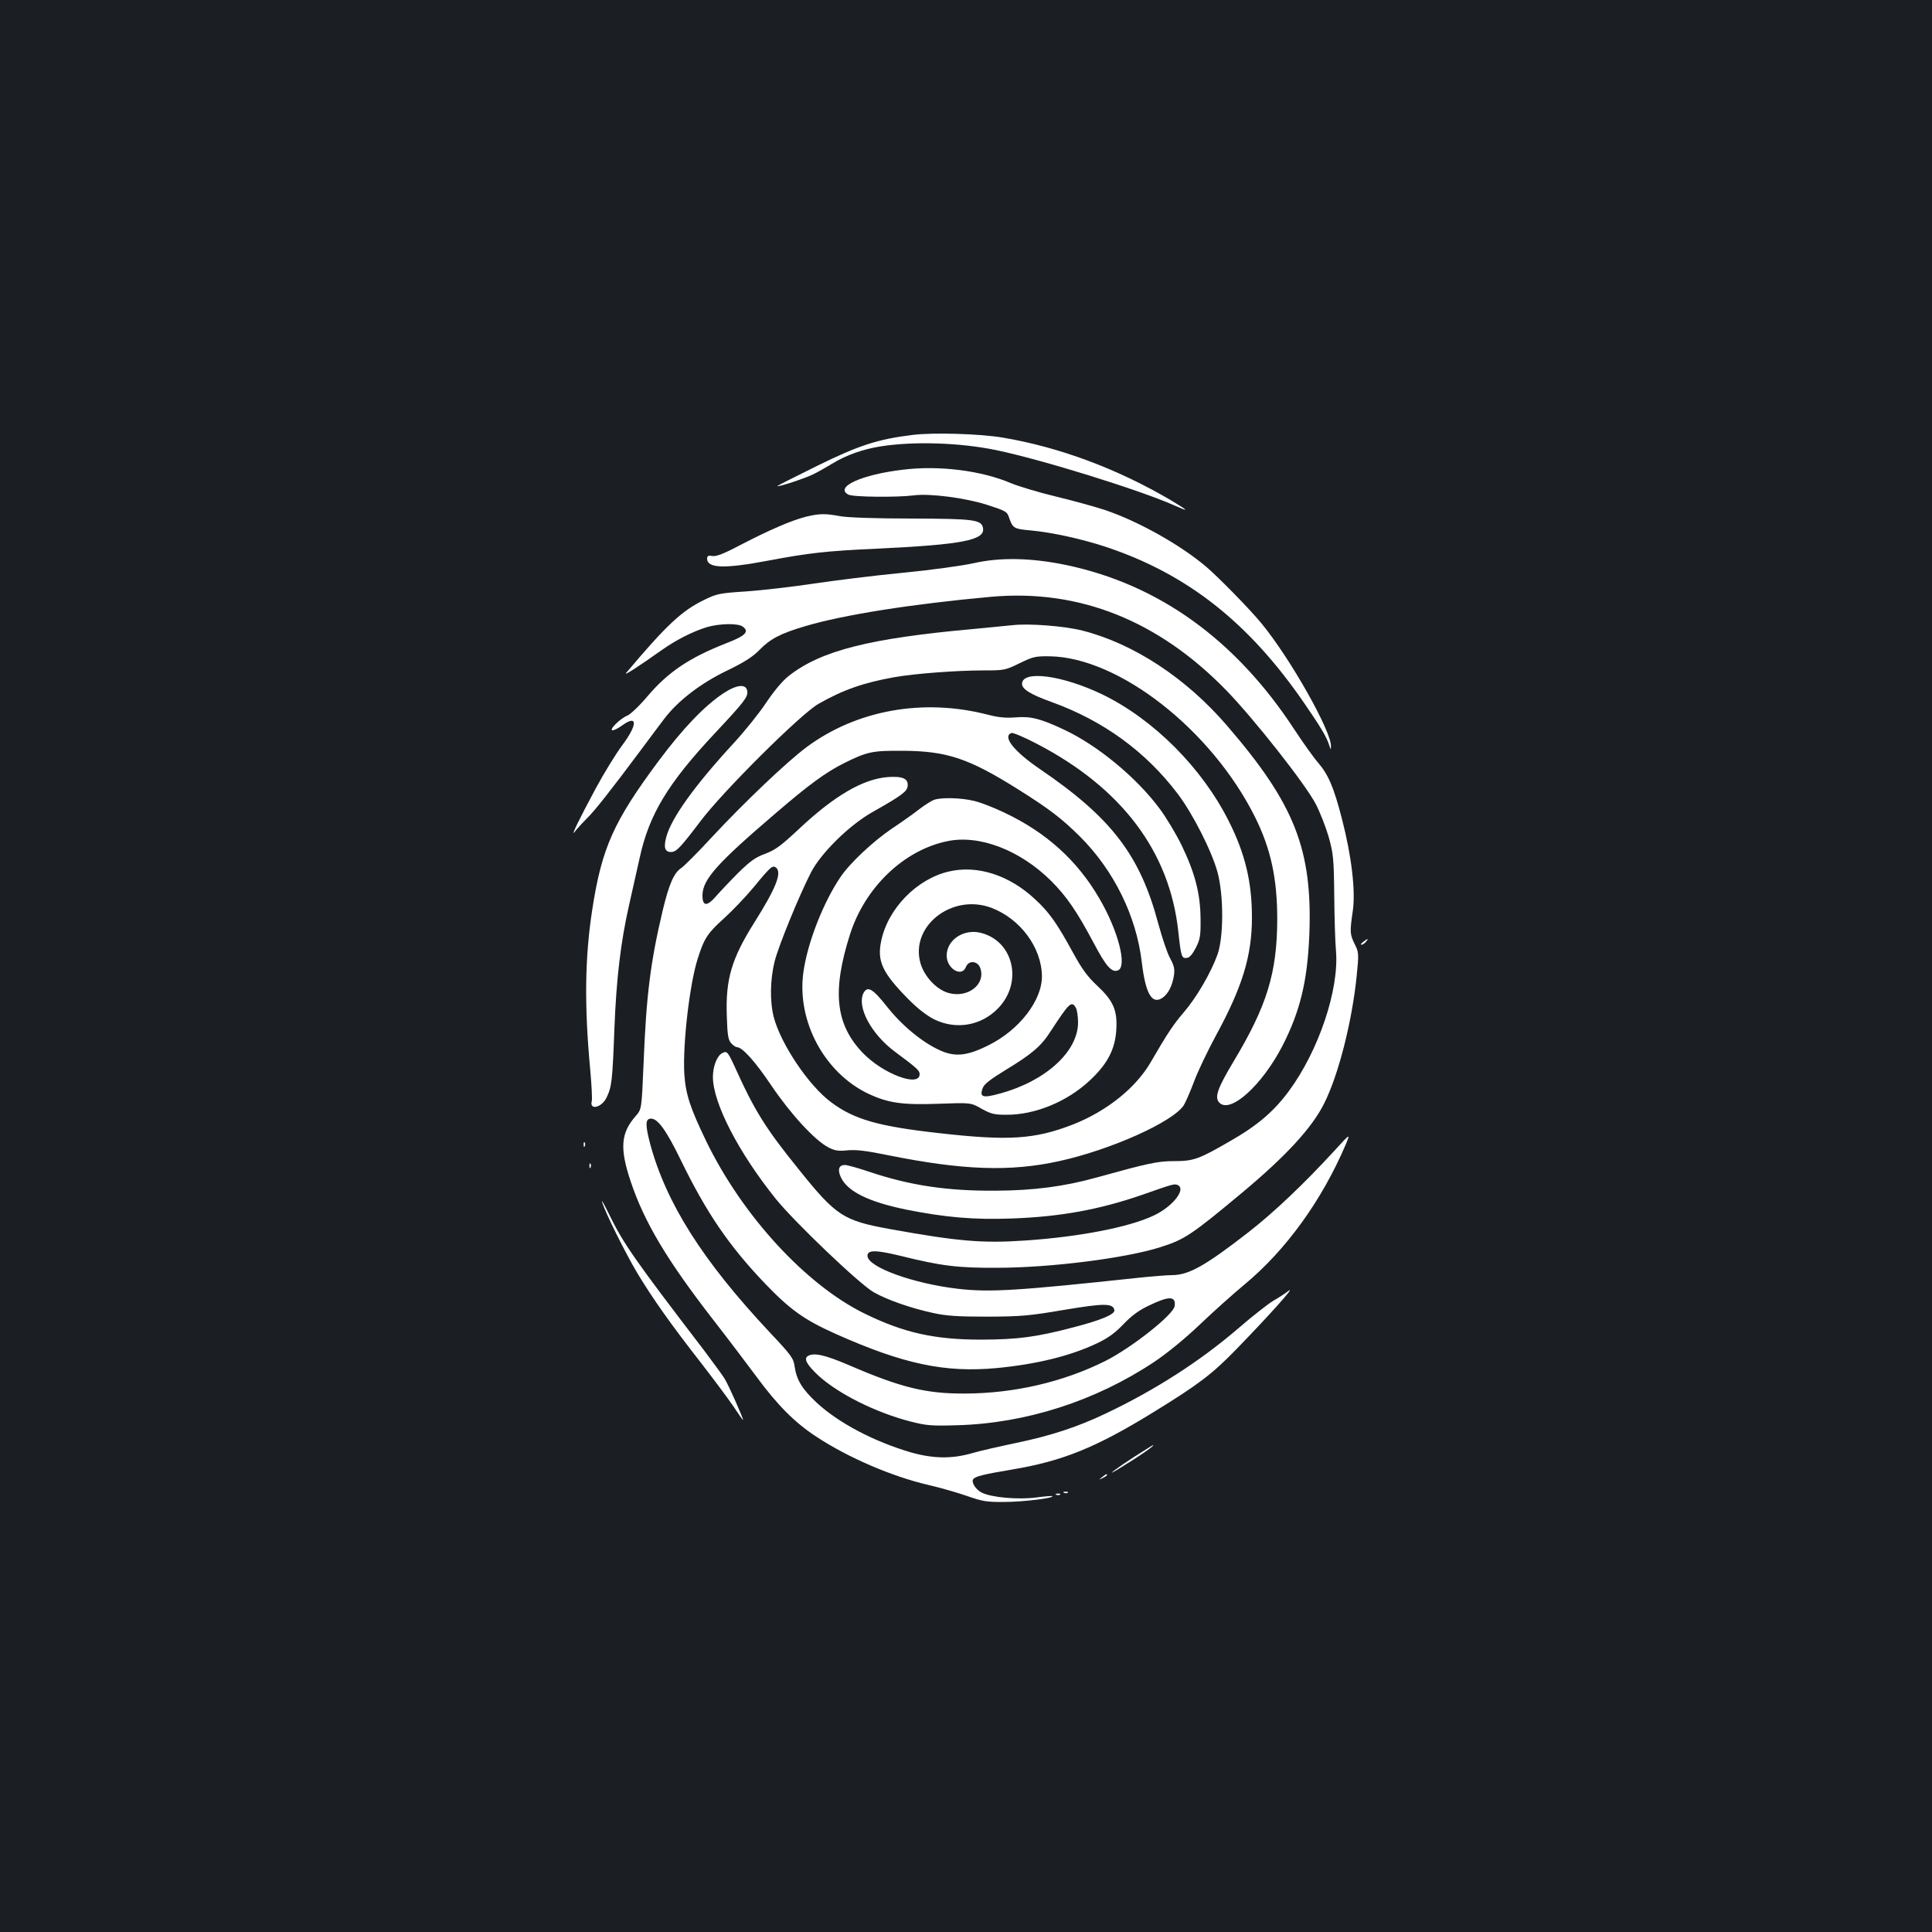 <?xml version="1.0" standalone="no"?>
<!DOCTYPE svg PUBLIC "-//W3C//DTD SVG 20010904//EN"
 "http://www.w3.org/TR/2001/REC-SVG-20010904/DTD/svg10.dtd">
<svg version="1.0" xmlns="http://www.w3.org/2000/svg"
 width="1000pt" height="1000pt" viewBox="0 0 1000 1000"
 preserveAspectRatio="xMidYMid meet">
<rect width="100%" height="100%" fill="#1b1f23"/>
<g transform="translate(0,1000) scale(0.1,-0.1)"
fill="#ffffff" stroke="none">
<path d="M4725 7749 c-180 -22 -278 -53 -497 -161 -114 -56 -206 -103 -205
-104 5 -6 153 43 192 64 22 11 66 36 99 56 66 40 153 71 241 85 172 28 415 20
602 -19 236 -49 738 -205 919 -285 83 -37 79 -31 -16 26 -277 163 -578 275
-870 324 -118 20 -359 27 -465 14z"/>
<path d="M4675 7569 c-215 -25 -357 -90 -284 -129 23 -13 253 -15 339 -4 82
11 267 -13 379 -49 101 -33 104 -34 116 -72 17 -48 25 -53 105 -60 114 -10
271 -45 395 -86 420 -140 739 -391 1026 -809 88 -128 116 -175 130 -220 7 -23
7 -23 8 -3 3 77 -212 458 -361 638 -62 75 -217 233 -283 290 -134 114 -351
236 -525 295 -52 17 -167 49 -255 70 -88 21 -193 53 -232 69 -152 65 -371 93
-558 70z"/>
<path d="M4170 7325 c-71 -18 -186 -67 -334 -144 -87 -46 -127 -62 -148 -59
-21 4 -28 1 -28 -13 0 -51 89 -54 320 -10 208 39 296 49 555 61 446 21 565 44
553 107 -8 43 -45 48 -368 49 -181 0 -331 5 -370 12 -80 15 -110 14 -180 -3z"/>
<path d="M5040 7085 c-58 -13 -224 -36 -370 -50 -146 -14 -353 -40 -460 -56
-107 -16 -262 -34 -345 -40 -140 -9 -155 -12 -220 -44 -116 -56 -195 -130
-404 -378 -15 -18 61 31 181 116 77 55 165 99 237 121 66 19 160 21 185 3 36
-26 15 -48 -84 -86 -193 -76 -300 -148 -407 -273 -41 -49 -89 -95 -106 -102
-39 -16 -98 -76 -76 -76 8 0 30 11 49 25 81 59 81 5 1 -102 -32 -43 -94 -143
-137 -223 -83 -154 -134 -258 -109 -225 8 11 35 41 60 66 45 44 127 149 280
354 41 55 96 129 122 163 71 94 187 184 328 252 87 42 132 71 165 105 56 58
109 86 238 124 198 59 554 115 962 152 456 41 867 -123 1220 -487 143 -148
407 -483 460 -585 22 -42 52 -119 67 -170 24 -87 27 -110 29 -304 1 -115 5
-244 9 -287 17 -200 -90 -518 -245 -727 -78 -105 -162 -177 -304 -258 -162
-94 -189 -103 -291 -103 -83 0 -133 -11 -400 -85 -165 -46 -324 -67 -520 -68
-251 -2 -445 27 -656 98 -57 19 -113 35 -126 35 -32 0 -39 -25 -20 -65 35 -73
144 -126 338 -166 202 -40 346 -53 544 -46 253 9 455 46 675 122 162 57 167
58 184 52 49 -19 -22 -111 -121 -158 -128 -61 -386 -111 -668 -130 -222 -15
-348 -4 -702 60 -237 43 -276 68 -466 305 -177 219 -231 306 -337 541 -33 71
-38 77 -62 64 -27 -14 -48 -69 -48 -123 0 -135 133 -392 326 -632 99 -122 433
-441 507 -483 69 -39 191 -82 307 -107 67 -15 127 -19 280 -19 176 1 215 4
397 35 209 35 254 35 261 -1 4 -22 -69 -52 -211 -89 -195 -51 -287 -63 -477
-64 -242 0 -401 35 -605 135 -304 149 -633 507 -820 893 -83 172 -106 242
-113 347 -9 155 28 470 70 599 33 104 51 131 138 209 45 41 113 113 152 160
87 106 97 114 115 100 31 -26 0 -105 -112 -283 -119 -189 -150 -295 -143 -486
3 -98 7 -123 23 -140 10 -11 23 -20 29 -20 28 0 94 -73 178 -198 100 -148 226
-285 296 -321 33 -17 52 -20 99 -15 43 4 97 -2 208 -25 388 -78 632 -87 887
-31 265 58 588 202 645 289 9 14 33 69 53 122 20 54 71 160 112 236 138 253
188 415 188 614 0 183 -35 331 -120 499 -138 275 -388 526 -653 655 -207 100
-417 128 -417 55 0 -27 45 -55 154 -94 268 -97 487 -257 652 -475 78 -103 176
-296 206 -406 32 -119 32 -334 0 -425 -34 -95 -109 -223 -174 -299 -52 -60
-84 -107 -172 -259 -77 -133 -228 -254 -404 -323 -197 -76 -332 -85 -692 -44
-314 35 -439 71 -557 159 -116 85 -261 301 -298 441 -21 82 -19 196 5 291 21
81 125 336 188 459 51 99 197 243 315 310 157 89 182 108 185 137 4 38 -26 51
-102 46 -129 -10 -277 -96 -462 -270 -92 -86 -122 -108 -173 -127 -50 -18 -77
-37 -140 -99 -42 -42 -93 -96 -114 -120 -48 -56 -72 -54 -71 6 2 81 77 165
378 422 173 149 260 212 351 258 122 61 148 67 305 66 232 -1 344 -39 602
-201 162 -102 224 -150 318 -243 176 -176 292 -412 320 -651 19 -161 52 -219
105 -185 31 20 52 62 61 115 5 34 2 51 -19 90 -15 26 -42 108 -62 181 -94 354
-243 548 -612 799 -135 92 -196 169 -148 187 8 3 67 -22 132 -56 440 -229 688
-559 732 -973 14 -129 17 -139 45 -135 14 2 29 20 46 53 22 44 25 62 24 150
-1 130 -29 237 -98 380 -30 61 -81 146 -115 191 -119 160 -320 326 -493 407
-123 58 -172 70 -250 64 -51 -4 -89 -1 -146 14 -334 86 -678 24 -937 -168
-101 -75 -324 -287 -493 -469 -71 -77 -142 -148 -156 -157 -38 -25 -63 -83
-96 -220 -63 -266 -85 -437 -99 -795 -10 -233 -10 -233 -40 -268 -78 -88 -84
-167 -27 -338 71 -213 190 -411 429 -719 74 -95 173 -226 222 -292 109 -148
199 -239 313 -313 163 -107 388 -204 577 -248 61 -14 151 -40 200 -57 80 -28
102 -32 195 -31 95 0 257 20 247 30 -2 2 -40 -1 -84 -7 -94 -12 -233 0 -283
26 -30 16 -53 52 -43 68 9 15 53 26 203 51 261 44 432 113 731 297 234 144
302 196 425 322 169 174 313 334 274 306 -19 -15 -55 -38 -80 -52 -25 -15
-106 -78 -180 -142 -199 -171 -431 -320 -688 -442 -145 -69 -284 -115 -469
-153 -81 -17 -182 -40 -223 -52 -105 -30 -201 -28 -317 5 -190 56 -371 151
-485 256 -76 71 -105 118 -115 188 -6 43 -16 57 -129 177 -348 371 -536 669
-619 976 -26 100 -25 130 5 130 35 0 79 -61 153 -213 135 -277 250 -445 438
-642 130 -135 203 -187 364 -259 352 -157 566 -202 835 -177 207 20 381 63
518 128 57 27 93 53 137 99 43 45 81 73 135 98 102 49 137 48 130 -4 -5 -44
-223 -216 -358 -284 -218 -109 -471 -168 -727 -169 -203 -1 -332 31 -601 147
-126 54 -182 66 -213 47 -22 -14 -4 -46 55 -101 104 -95 297 -191 474 -237 86
-22 110 -24 245 -20 355 10 714 125 1018 327 66 44 157 118 235 192 70 67 175
161 233 209 215 178 401 436 524 724 25 60 25 60 -57 -30 -160 -174 -315 -321
-446 -423 -225 -175 -310 -222 -396 -222 -22 0 -102 -6 -176 -14 -616 -66
-765 -76 -930 -57 -234 27 -470 113 -470 171 0 31 42 31 170 0 213 -53 299
-63 500 -62 277 0 670 50 847 107 124 39 161 64 419 279 228 190 365 338 428
465 74 147 144 423 168 658 12 118 11 124 -10 166 -25 51 -26 63 -10 172 15
103 -6 283 -56 476 -42 163 -70 229 -124 292 -23 26 -79 105 -125 175 -303
462 -701 748 -1181 848 -179 37 -340 40 -476 9z"/>
<path d="M5240 6764 c-19 -2 -111 -11 -205 -20 -535 -48 -787 -112 -953 -243
-33 -26 -76 -78 -117 -139 -35 -53 -110 -146 -166 -207 -203 -220 -324 -389
-350 -486 -15 -55 -8 -79 24 -79 28 0 49 23 153 160 114 152 516 552 609 606
127 73 236 111 395 139 108 19 324 35 463 35 104 0 111 1 184 37 70 34 82 37
157 36 358 -6 837 -381 1062 -832 82 -165 115 -318 115 -530 -1 -277 -53 -447
-226 -735 -85 -142 -100 -187 -73 -214 57 -57 220 91 325 293 92 179 130 335
140 575 17 442 -75 677 -425 1083 -212 247 -483 425 -749 493 -95 24 -279 38
-363 28z"/>
<path d="M3742 6410 c-97 -65 -209 -182 -334 -350 -232 -312 -293 -449 -342
-765 -39 -250 -42 -500 -11 -832 7 -78 11 -151 8 -162 -13 -49 50 -35 76 17
27 55 31 85 41 355 10 261 33 453 76 642 14 61 38 171 55 245 49 225 146 386
394 650 147 157 167 183 163 212 -5 40 -54 36 -126 -12z"/>
<path d="M4832 5859 c-13 -5 -49 -28 -80 -52 -31 -24 -92 -67 -136 -96 -97
-66 -217 -178 -266 -251 -90 -133 -172 -344 -192 -495 -34 -252 110 -519 338
-627 101 -47 175 -58 363 -51 166 6 166 6 222 -26 49 -27 65 -31 130 -31 147
0 310 67 427 175 94 87 134 163 140 266 6 101 -16 150 -101 229 -49 46 -77 85
-122 167 -83 152 -123 210 -197 278 -133 125 -299 179 -447 144 -165 -38 -316
-192 -350 -360 -22 -104 6 -164 139 -299 49 -50 96 -86 135 -106 114 -56 245
-33 332 58 128 133 80 345 -88 389 -89 24 -179 -35 -179 -117 0 -69 79 -115
100 -58 14 35 61 31 74 -7 29 -83 -63 -156 -163 -129 -61 16 -125 83 -146 152
-57 193 162 366 367 289 149 -57 259 -205 261 -353 1 -126 -117 -279 -276
-358 -112 -56 -174 -62 -253 -26 -92 42 -197 129 -274 227 -73 92 -99 107
-120 70 -37 -71 39 -214 164 -306 113 -84 126 -96 126 -115 0 -70 -191 2 -295
111 -141 148 -159 319 -65 614 78 243 279 435 503 481 166 35 377 -46 538
-206 80 -80 132 -156 219 -319 64 -122 94 -156 126 -144 50 19 2 206 -96 373
-115 198 -277 343 -494 445 -50 24 -119 51 -152 59 -68 17 -176 20 -212 5z
m738 -1078 c5 -11 10 -44 10 -73 0 -151 -168 -304 -404 -368 -89 -25 -107 -19
-90 27 7 21 38 45 116 93 139 84 187 125 236 202 98 150 109 161 132 119z"/>
<path d="M7056 5125 c-11 -8 -15 -15 -9 -15 6 0 16 7 23 15 16 19 11 19 -14 0z"/>
<path d="M3021 4074 c0 -11 3 -14 6 -6 3 7 2 16 -1 19 -3 4 -6 -2 -5 -13z"/>
<path d="M3051 3964 c0 -11 3 -14 6 -6 3 7 2 16 -1 19 -3 4 -6 -2 -5 -13z"/>
<path d="M3116 3780 c13 -49 121 -266 183 -370 81 -134 173 -264 330 -465 68
-88 144 -190 169 -227 25 -38 46 -68 48 -68 5 0 -75 182 -96 215 -11 18 -60
84 -107 147 -356 465 -417 552 -489 700 -25 51 -42 82 -38 68z"/>
<path d="M5870 2459 c-84 -54 -154 -106 -90 -68 117 71 202 130 188 129 -2 0
-46 -28 -98 -61z"/>
<path d="M5704 2354 c-18 -14 -18 -15 4 -4 12 6 22 13 22 15 0 8 -5 6 -26 -11z"/>
<path d="M5508 2273 c7 -3 16 -2 19 1 4 3 -2 6 -13 5 -11 0 -14 -3 -6 -6z"/>
<path d="M5468 2263 c7 -3 16 -2 19 1 4 3 -2 6 -13 5 -11 0 -14 -3 -6 -6z"/>
</g>
</svg>
